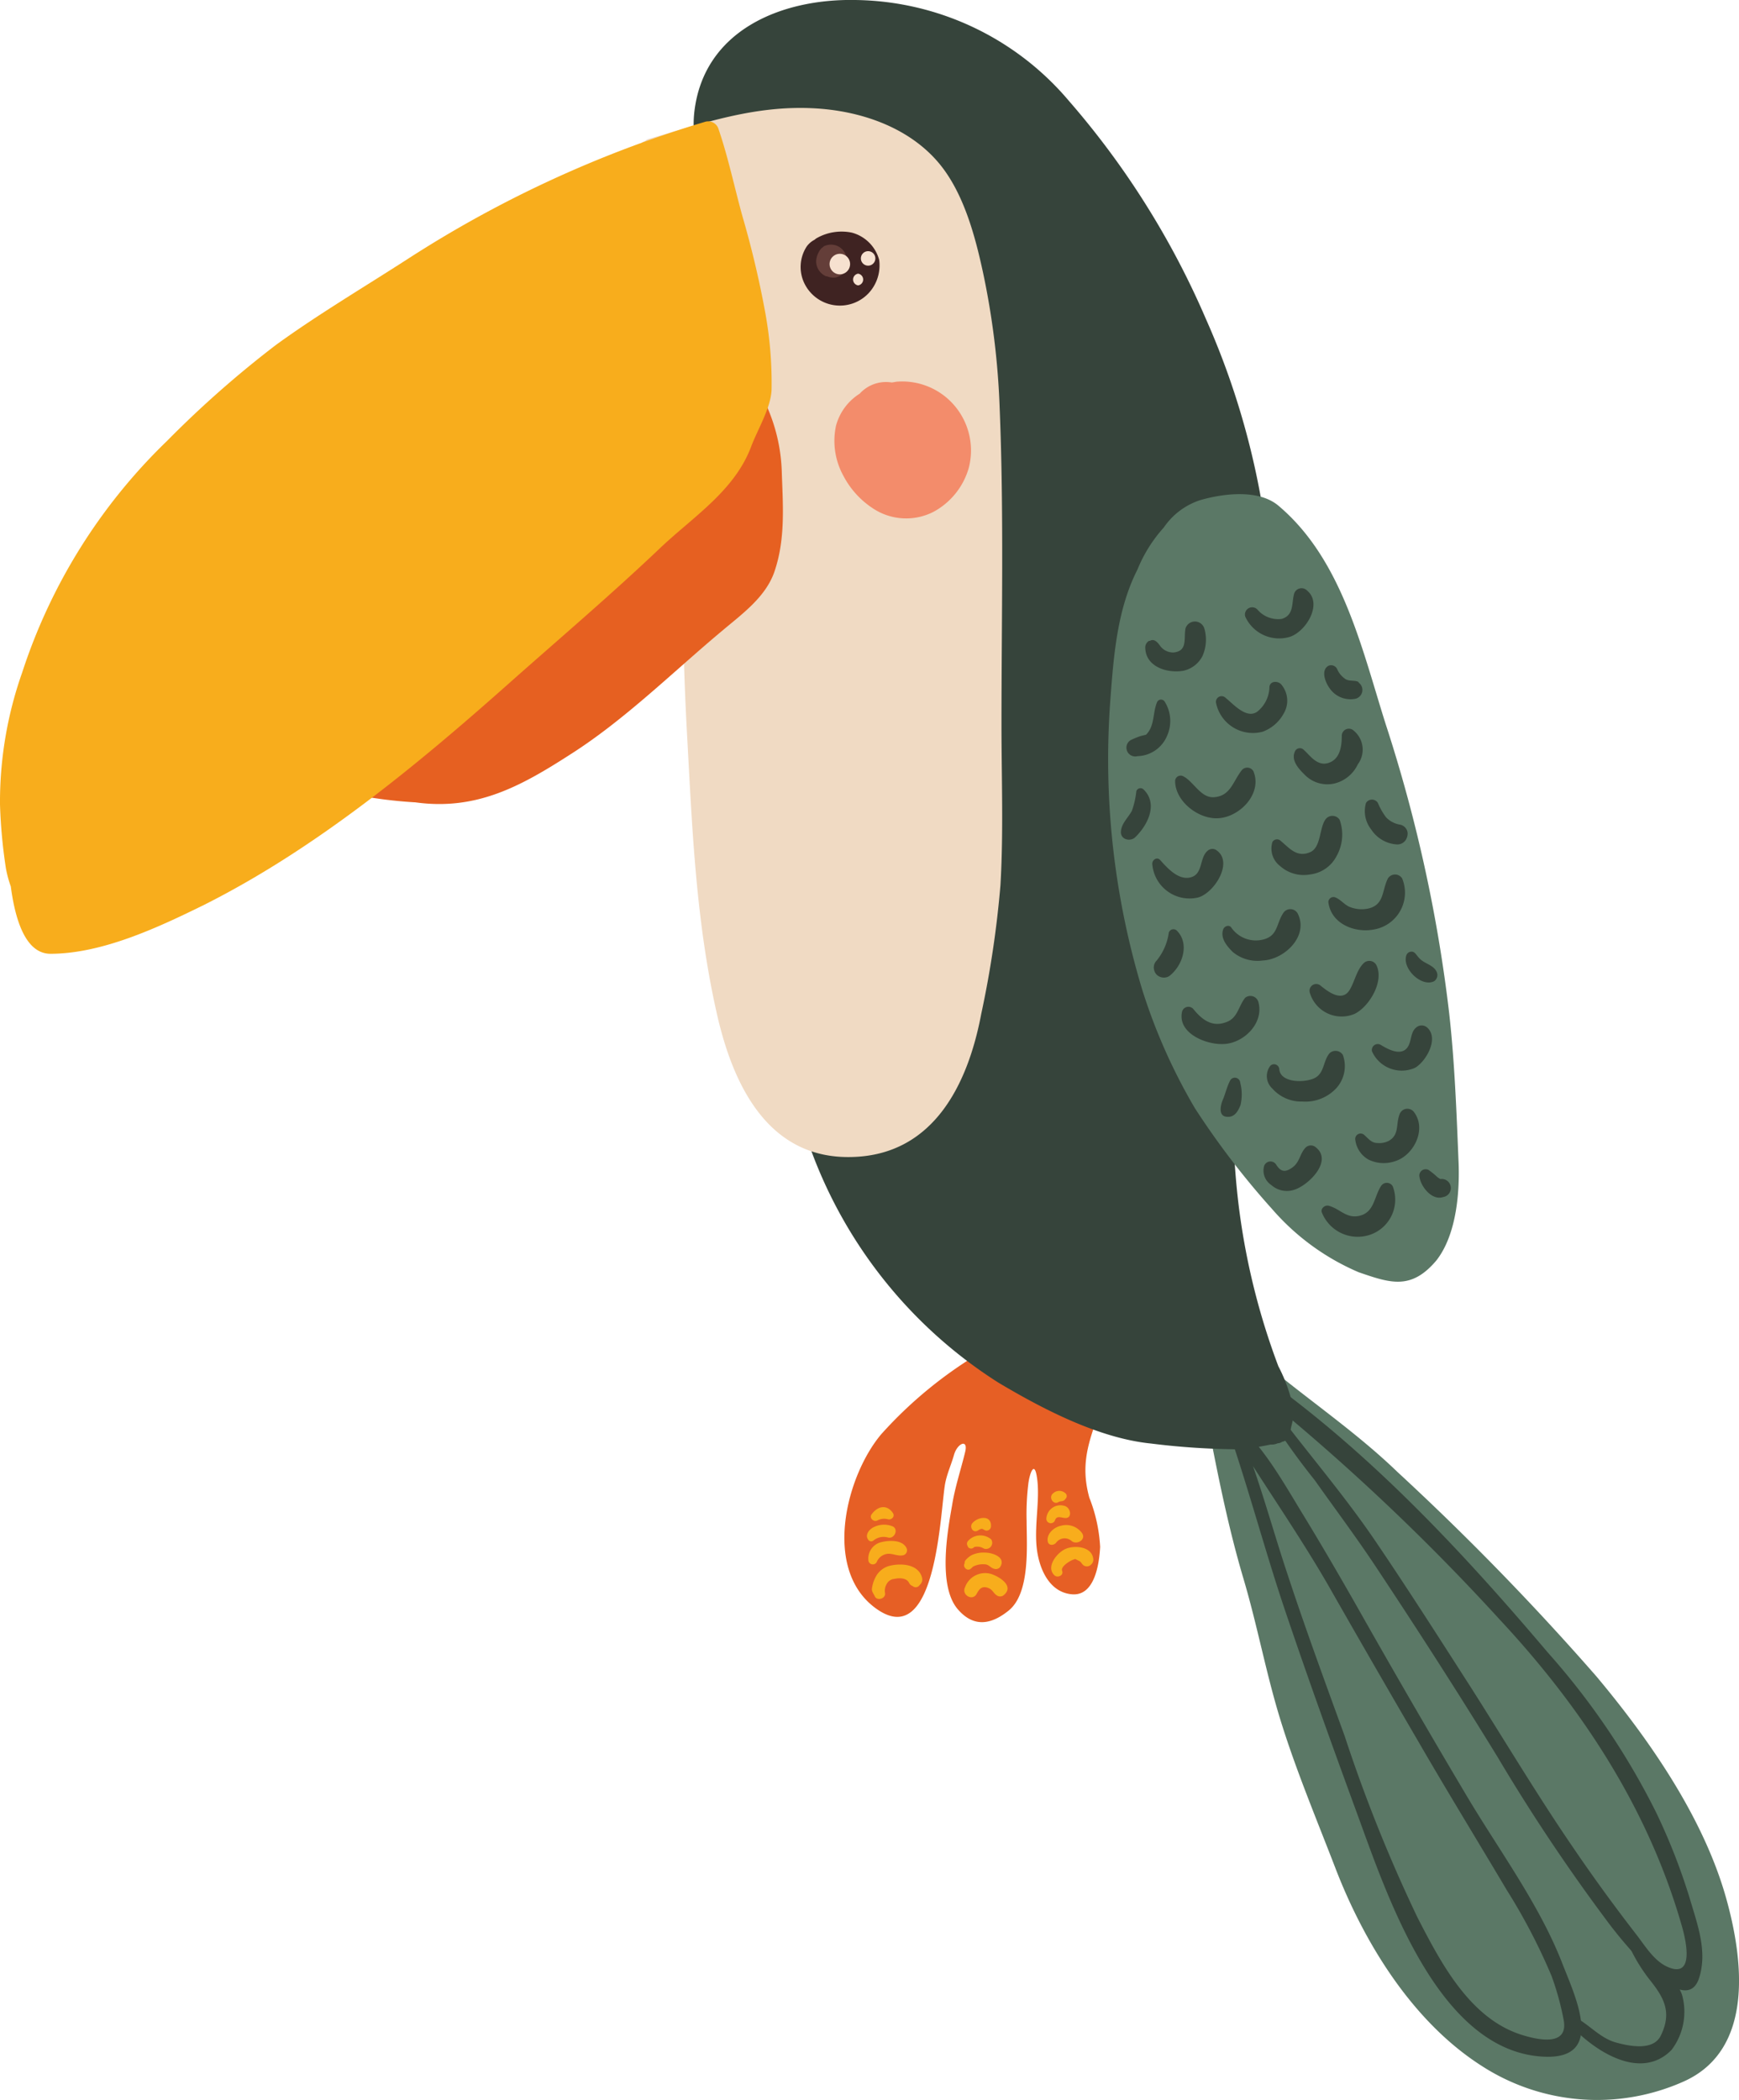 <svg xmlns="http://www.w3.org/2000/svg" width="132.21" height="159.62" viewBox="0 0 132.21 159.62">
  <defs>
    <style>
      .cls-1 {
        fill: #5b7866;
      }

      .cls-2 {
        fill: #e65f25;
      }

      .cls-3 {
        fill: #36443b;
      }

      .cls-4 {
        fill: #f0dac3;
      }

      .cls-5 {
        fill: #e66021;
      }

      .cls-6 {
        fill: #f8ad1c;
      }

      .cls-7 {
        fill: #3f2322;
      }

      .cls-8 {
        fill: #643e39;
      }

      .cls-9 {
        fill: #f6e1d0;
      }

      .cls-10 {
        fill: #f38c6b;
      }
    </style>
  </defs>
  <title>Asset 9animals4</title>
  <g id="Layer_2" data-name="Layer 2">
    <g id="Objects">
      <g>
        <path class="cls-1" d="M131.22,144.22c-1.72-6.09-5.82-12-9.85-16.81a202,202,0,0,0-15.14-15.55c-5.28-5.09-11.87-8.47-16.11-14.59A.76.76,0,0,0,88.8,98c.94,1.75,1.22,3.67,1.88,5.52l.7,2c.2,1.18.39,2.36.62,3.54.72,3.69,1.46,7.29,2.53,10.9s1.71,7.15,2.79,10.67c1.18,3.84,2.75,7.57,4.19,11.31,2.2,5.73,5.89,11.73,11.15,15.08A16.15,16.15,0,0,0,128,158.2C133.4,155.79,132.54,148.9,131.22,144.22Z"/>
        <path class="cls-2" d="M81.79,101.14c-1.78-1.8-4.07-.62-5.77.55-.43.29-.89.68-1.29,1l0,0A32.33,32.33,0,0,0,67,109c-2.65,3.14-4.46,10.16-.52,13.16,4.81,3.66,5-7.63,5.39-9.48.15-.73.46-1.4.66-2.11.26-.9,1.09-1.23.85-.23-.33,1.37-.78,2.69-1,4.09-.37,2.06-1.07,6.13.44,7.88,1.21,1.4,2.53,1.17,3.86.1,1.67-1.34,1.37-5,1.37-6.79a19.17,19.17,0,0,1,.14-2.93c.11-.76.48-1.79.67-.23s-.2,3.34-.06,5,.92,3.56,2.7,3.71,2.08-2.47,2.14-3.6a11.84,11.84,0,0,0-.82-3.74c-.73-2.63,0-4.38.85-6.77C84.39,105,83.23,102.6,81.79,101.14Z"/>
        <path class="cls-3" d="M97.19,103.84a53,53,0,0,1-3-12.08c-1-8-.24-16.53.84-24.44,1-7.46,1.94-15.11,1.65-22.64a59.17,59.17,0,0,0-5-20.44A63.35,63.35,0,0,0,81.25,7.65,21.59,21.59,0,0,0,65,0C59.35-.1,53.51,2.33,52.79,8.49c-.33,2.86.89,6.11,1.4,8.89.68,3.68,1.38,7.34,2,11,1.56,10.06.11,20.26.91,30.36.34,4.41.56,8.85.87,13.27a59,59,0,0,0,3.3,14.28,35.33,35.33,0,0,0,14.63,18.79c3.36,2,7.63,4.23,11.6,4.63a55.89,55.89,0,0,0,6.72.44,20.52,20.52,0,0,0,2.37-.36,1.15,1.15,0,0,0,.55-.1h0a.57.57,0,0,0,.33-.11.77.77,0,0,0,.64-.74c0-.37.27-1,.26-1.58A12,12,0,0,0,97.19,103.84Z"/>
        <path class="cls-1" d="M110.88,88.11c-.15-3.69-.29-7.39-.7-11.07a113.24,113.24,0,0,0-4.83-22c-1.82-5.75-3.31-12.53-8.16-16.61-1.51-1.27-4.21-.92-5.94-.42a5.35,5.35,0,0,0-2.77,2.08,10.86,10.86,0,0,0-2,3.19c-1.56,3.06-1.82,6.63-2.07,10a60.49,60.49,0,0,0,2.43,21.94,43.4,43.4,0,0,0,4,9,61.34,61.34,0,0,0,5.9,7.7,18.11,18.11,0,0,0,6.55,4.77c2.43.84,4,1.37,5.91-.89C110.77,93.8,111,90.45,110.88,88.11Z"/>
        <path class="cls-4" d="M76,31a59.27,59.27,0,0,0-1.28-10.36c-.6-2.76-1.47-6-3.33-8.23-2.31-2.76-6-4-9.53-4.18C57.38,8,53.55,9.34,49.31,10.56a.61.61,0,0,0-.27.16.66.66,0,0,0-.49.67v.23c0,3.17.94,6.09,1.57,9.2A78,78,0,0,1,51.5,33.21c.06,1.7.43,3.38.48,5.08s-.07,3.42-.08,5.12c0,4.07.1,8.09.32,12.15.4,7.29.67,14.42,2.3,21.57,1.26,5.52,4,11.05,10.38,10.8,6.06-.22,8.68-5.47,9.7-10.87a76.9,76.9,0,0,0,1.46-9.78c.24-4.06.08-8.15.08-12.22C76.14,47,76.33,39,76,31Z"/>
        <path class="cls-5" d="M59.44,36a13.26,13.26,0,0,0-1.34-5.55c-.51-.94-1.73-.12-2.29.19-4.5,2.52-8.32,5.73-12.41,8.88s-8,6.3-11.71,9.74c-1.94,1.81-4.06,3.42-6,5.22-1.09,1-2.6,1.8-3.7,2.86a4.56,4.56,0,0,0-1-.06.58.58,0,0,0,0,1.16h.1a.74.74,0,0,0,1.34.59l.15-.19c.74.26,1.51.57,2.11.73.85.23,1.64.63,2.49.87a34.33,34.33,0,0,0,4.4.54c4.63.64,8-1.21,11.76-3.63C47.52,54.7,51.23,51,55,47.86c1.49-1.25,3.23-2.52,3.88-4.42C59.71,41,59.53,38.52,59.44,36Z"/>
        <path class="cls-6" d="M58.2,23.87a73.26,73.26,0,0,0-1.76-7.45c-.6-2.17-1.08-4.47-1.81-6.6a.82.82,0,0,0-1-.57A88.16,88.16,0,0,0,31,19.68c-3.33,2.15-6.8,4.2-10,6.52a79.11,79.11,0,0,0-8.31,7.32,42.87,42.87,0,0,0-11,17.58A29.56,29.56,0,0,0,0,61.14,39.71,39.71,0,0,0,.45,66a8.62,8.62,0,0,0,.37,1.37c.29,2.19,1,5.1,3,5.12,3.94,0,8.2-2,11.66-3.7,8.57-4.3,16.24-10.65,23.38-17,3.78-3.35,7.66-6.65,11.32-10.13,2.53-2.4,5.68-4.36,6.94-7.75.48-1.27,1.48-2.9,1.54-4.28A29.73,29.73,0,0,0,58.2,23.87Z"/>
        <path class="cls-7" d="M64.76,17.68a3.84,3.84,0,0,0-2.67.42,1,1,0,0,0-.16.12,1.67,1.67,0,0,0-.61.53,2.86,2.86,0,0,0-.21,2.69,3,3,0,0,0,4.93.84,3.1,3.1,0,0,0,.8-2.53A2.94,2.94,0,0,0,64.76,17.68Z"/>
        <g>
          <path class="cls-8" d="M64.42,19.67a.39.39,0,0,0-.06-.11,1.24,1.24,0,0,0-.68-.86,1.22,1.22,0,0,0-1,0h0c-.05,0-.07.06-.11.08l-.12.09a1.63,1.63,0,0,0-.4.94A1.24,1.24,0,0,0,62.81,21l.07,0a1,1,0,0,0,.28.08h0a1.12,1.12,0,0,0,.41,0l.19-.07.2-.1.07-.05A1.06,1.06,0,0,0,64.42,19.67Z"/>
          <path class="cls-9" d="M63.85,19.29a.78.78,0,0,0,0,1.56A.78.78,0,0,0,63.85,19.29Z"/>
          <path class="cls-9" d="M66,19.09a.55.55,0,0,0,0,1.1A.55.55,0,0,0,66,19.09Z"/>
          <path class="cls-9" d="M65.24,20.8a.45.45,0,0,0,0,.89A.45.45,0,0,0,65.24,20.8Z"/>
        </g>
        <path class="cls-10" d="M72.49,30.74A5.21,5.21,0,0,0,68.33,29c-.18,0-.36.05-.53.07a2.7,2.7,0,0,0-2.44.85,4.14,4.14,0,0,0-1.8,2.43,5.5,5.5,0,0,0,.57,3.83,6.6,6.6,0,0,0,2.27,2.48,4.56,4.56,0,0,0,4.57.24,5.51,5.51,0,0,0,2.68-3.33A5.26,5.26,0,0,0,72.49,30.74Z"/>
        <path class="cls-3" d="M91.56,47.76a.75.75,0,0,0-1.43,0c-.15.76.19,1.73-.92,1.83a1.22,1.22,0,0,1-1-.49c-.17-.24-.45-.6-.79-.39l-.07,0a.58.58,0,0,0-.28.48c0,1.48,1.65,2,2.89,1.79a2.14,2.14,0,0,0,1.45-1.1A3.05,3.05,0,0,0,91.56,47.76Z"/>
        <path class="cls-3" d="M99.38,44.89a.59.59,0,0,0-1,.26c-.19.73,0,1.61-.94,1.89a2.07,2.07,0,0,1-1.85-.72.55.55,0,0,0-.92.54A2.83,2.83,0,0,0,98,48.42C99.27,48.06,100.59,45.9,99.38,44.89Z"/>
        <path class="cls-3" d="M97.45,52.07c-.22-.33-.87-.36-.94.12a2.45,2.45,0,0,1-.94,1.91c-.83.56-1.82-.61-2.39-1.06a.43.43,0,0,0-.72.42A2.86,2.86,0,0,0,96,55.61a3,3,0,0,0,1.6-1.39A1.9,1.9,0,0,0,97.45,52.07Z"/>
        <path class="cls-3" d="M103.32,51.85c-.3-.18-.66-.05-1-.22a1.74,1.74,0,0,1-.64-.73.51.51,0,0,0-.68-.3c-.61.34-.23,1.28.08,1.7a1.92,1.92,0,0,0,2,.8.69.69,0,0,0,.17-1.25Z"/>
        <path class="cls-3" d="M88.55,53.33a.33.33,0,0,0-.6.08c-.32.8-.16,1.78-.82,2.43,0,0-.38.09-.44.11a6.59,6.59,0,0,0-.73.3.67.67,0,0,0,.52,1.22,2.51,2.51,0,0,0,2.25-1.55A2.76,2.76,0,0,0,88.55,53.33Z"/>
        <path class="cls-3" d="M95.29,58.61a.54.54,0,0,0-.85-.11c-.7.84-.85,2-2.15,2.09-1,.07-1.55-1.2-2.33-1.59a.42.42,0,0,0-.62.35c0,1.56,1.78,2.91,3.24,2.84C94.26,62.12,96,60.3,95.29,58.61Z"/>
        <path class="cls-3" d="M102.93,55.54a.54.54,0,0,0-.92.38c0,.81-.13,1.77-1,2.06s-1.41-.57-1.9-1a.41.41,0,0,0-.68.18c-.28.67.35,1.32.79,1.75a2.4,2.4,0,0,0,2.22.64,2.66,2.66,0,0,0,1.79-1.46A1.87,1.87,0,0,0,102.93,55.54Z"/>
        <path class="cls-3" d="M86.94,60a.33.33,0,0,0-.55.14,6.32,6.32,0,0,1-.34,1.49c-.29.53-.78.94-.83,1.56s.7.8,1.08.45C87.28,62.69,88.06,61.09,86.94,60Z"/>
        <path class="cls-3" d="M92.44,64.59a.54.54,0,0,0-.64.08c-.62.54-.33,1.73-1.24,2s-1.74-.61-2.35-1.3c-.25-.29-.67,0-.6.36A2.84,2.84,0,0,0,91,68.23C92.23,68,93.88,65.51,92.44,64.59Z"/>
        <path class="cls-3" d="M101.85,62.31a.65.65,0,0,0-1.1,0c-.45.67-.32,2.11-1.15,2.46-1,.42-1.55-.29-2.23-.86a.4.4,0,0,0-.63.08,1.67,1.67,0,0,0,.58,1.83,2.7,2.7,0,0,0,2.28.64,2.6,2.6,0,0,0,2-1.37A3.33,3.33,0,0,0,101.85,62.31Z"/>
        <path class="cls-3" d="M107,63.2a.73.73,0,0,0-.53-.52,1.89,1.89,0,0,1-1.09-.56,4.88,4.88,0,0,1-.62-1.09.53.53,0,0,0-.91,0,2.24,2.24,0,0,0,.39,2,2.51,2.51,0,0,0,2,1.15.76.76,0,0,0,.73-.55A.77.77,0,0,0,107,63.2Z"/>
        <path class="cls-3" d="M89.46,70.72a.37.37,0,0,0-.6.16A4.28,4.28,0,0,1,87.94,73a.74.74,0,0,0-.19.74.72.72,0,0,0,.19.34.79.79,0,0,0,.93.12C89.9,73.44,90.48,71.72,89.46,70.72Z"/>
        <path class="cls-3" d="M98.65,69.41a.64.64,0,0,0-1.1,0c-.53.82-.39,1.72-1.53,2a2.27,2.27,0,0,1-2.42-.93c-.18-.23-.54-.07-.61.17-.22.66.28,1.25.73,1.7A2.93,2.93,0,0,0,96,73C97.64,72.93,99.54,71.14,98.65,69.41Z"/>
        <path class="cls-3" d="M106.6,66.76a.64.64,0,0,0-1.08,0c-.47.92-.26,2-1.49,2.29a2.45,2.45,0,0,1-1.44-.13c-.42-.19-.67-.57-1.11-.73a.39.39,0,0,0-.49.37c.2,1.65,2,2.37,3.48,2.08A2.84,2.84,0,0,0,106.6,66.76Z"/>
        <path class="cls-3" d="M95.66,76.12a.63.63,0,0,0-1-.28c-.49.61-.56,1.5-1.37,1.82-1.12.46-1.9-.15-2.59-1a.5.5,0,0,0-.83.22c-.37,1.64,1.8,2.51,3.08,2.47C94.49,79.35,96.15,77.78,95.66,76.12Z"/>
        <path class="cls-3" d="M104.63,73.33a.61.61,0,0,0-.95-.13c-.53.51-.68,1.37-1.05,2-.57,1-1.64.19-2.22-.28a.51.51,0,0,0-.84.49A2.52,2.52,0,0,0,103,77.05C104.13,76.48,105.26,74.54,104.63,73.33Z"/>
        <path class="cls-3" d="M109.2,73.82c-.23-.46-.84-.57-1.21-.91s-.4-.65-.78-.57h0a.41.41,0,0,0-.3.3c-.3,1,1.18,2.42,2.13,1.93A.57.57,0,0,0,109.2,73.82Z"/>
        <path class="cls-3" d="M94.29,82.29a.41.41,0,0,0-.75-.2c-.26.48-.36,1-.58,1.51-.15.35-.36,1.18.25,1.27s.89-.35,1.1-.88A3.49,3.49,0,0,0,94.29,82.29Z"/>
        <path class="cls-3" d="M102.09,80.17a.66.66,0,0,0-1-.13c-.49.56-.39,1.44-1.06,1.85s-2.65.47-2.77-.61a.4.4,0,0,0-.68-.28,1.28,1.28,0,0,0,.14,1.72,2.94,2.94,0,0,0,2.29,1,3.22,3.22,0,0,0,2.57-1A2.49,2.49,0,0,0,102.09,80.17Z"/>
        <path class="cls-3" d="M108.52,78.11a.63.63,0,0,0-.87,0c-.45.38-.31,1.08-.68,1.54-.51.62-1.48.08-2-.24a.45.45,0,0,0-.66.5,2.48,2.48,0,0,0,3.26,1.25C108.4,80.7,109.42,78.94,108.52,78.11Z"/>
        <path class="cls-3" d="M100.05,87.21a.57.57,0,0,0-.78,0c-.45.45-.44,1.1-1,1.51s-.9.35-1.25-.21a.51.51,0,0,0-.92.13,1.32,1.32,0,0,0,.56,1.43,1.77,1.77,0,0,0,1.75.35C99.48,90.08,101.34,88.25,100.05,87.21Z"/>
        <path class="cls-3" d="M107.53,84.56a.63.63,0,0,0-1.13.14c-.29.76,0,1.52-.8,2a1.58,1.58,0,0,1-.89.17c-.45,0-.7-.36-1-.62a.41.41,0,0,0-.67.39,2,2,0,0,0,1,1.49,2.64,2.64,0,0,0,2.06.11C107.44,87.81,108.48,85.89,107.53,84.56Z"/>
        <path class="cls-3" d="M105.88,90.15a.52.52,0,0,0-.89,0c-.51.78-.5,1.93-1.55,2.23s-1.53-.5-2.42-.74c-.28-.08-.65.21-.52.52a2.93,2.93,0,0,0,3.61,1.7A2.82,2.82,0,0,0,105.88,90.15Z"/>
        <path class="cls-3" d="M109.51,89.61c.08,0,.07,0,0,0a1.25,1.25,0,0,1-.3-.21,5.49,5.49,0,0,0-.6-.48.48.48,0,0,0-.69.54c.11.74.95,1.8,1.79,1.52A.68.68,0,0,0,109.51,89.61Z"/>
        <path class="cls-3" d="M118.76,149.18c-1.73-4.43-4.75-8.5-7.18-12.57q-4.23-7.11-8.3-14.31c-1.38-2.43-2.78-4.84-4.24-7.23s-2.9-5-5-6.9a.53.53,0,0,0-.1-.06l-.1-.24c-.16-.36-.77-.1-.64.27,1.66,4.73,2.93,9.62,4.54,14.38,1.69,5,3.49,10,5.32,15,2.27,6.14,6.24,18.69,14.59,18.8C122,156.34,119.75,151.73,118.76,149.18Zm-3.11,5.46c-3.93-1.26-6.12-5.49-7.88-8.9a115.17,115.17,0,0,1-5.54-13.8c-1.49-4.1-3-8.2-4.36-12.34-.9-2.7-1.67-5.47-2.61-8.17,1.93,3,3.92,5.94,5.69,9q3.42,6,6.87,11.91c2.2,3.8,4.49,7.53,6.73,11.3a45.13,45.13,0,0,1,3.41,6.54,21,21,0,0,1,.9,3.24C119.33,155.55,117,155.07,115.65,154.64Z"/>
        <path class="cls-3" d="M128.48,144.33a46.37,46.37,0,0,0-2.55-6.54,55.4,55.4,0,0,0-8.26-12.2c-6.69-7.9-14-15.7-22.57-21.6-.51-.34-1.14.47-.66.85l1.3,1a.24.24,0,0,0-.13.36,52.86,52.86,0,0,0,4.34,6.29c1.57,2.22,3.2,4.39,4.7,6.66,3.14,4.73,6.22,9.52,9.19,14.36a141.53,141.53,0,0,0,8.58,12.81c.39.51,5.67,7.43,6.76,4C129.82,148.31,129.06,146.3,128.48,144.33Zm-1.67,5.17c-1.06-.45-1.74-1.62-2.42-2.49-1.68-2.17-3.29-4.38-4.83-6.65-2.74-4-5.24-8.21-7.86-12.31-2.33-3.63-4.65-7.26-7.07-10.83-2.55-3.77-5.55-7.18-8.24-10.83A167.92,167.92,0,0,1,114,123.07c6.25,6.7,11.29,14.37,13.83,23.19C128,146.83,129.06,150.47,126.81,149.5Z"/>
        <path class="cls-3" d="M127.88,151.61a2.87,2.87,0,0,0-1.12-1.43,18,18,0,0,1-2.3-2.4c-.25-.26-.63.07-.48.38a12.78,12.78,0,0,0,1.42,2.28c1.11,1.38,1.73,2.49.87,4.26-.58,1.21-2.45.8-3.43.53-1.18-.33-2-1.34-3.1-1.93a.36.36,0,0,0-.44.06l0,0a.31.31,0,0,0,0,.44c1.68,1.89,5.34,4.48,7.78,2A4.8,4.8,0,0,0,127.88,151.61Z"/>
        <path class="cls-6" d="M70.1,119.9c-.27-1-1.51-1.1-2.36-.92a1.67,1.67,0,0,0-1.11.77,2.62,2.62,0,0,0-.33.91c-.06.28.1.43.2.65.16.39.83.2.79-.21a1,1,0,0,1,.12-.71A.72.72,0,0,1,68,120c.39-.09.95-.08,1.13.33a.44.44,0,0,0,.25.21.35.35,0,0,0,.54-.08A.54.54,0,0,0,70.1,119.9Z"/>
        <path class="cls-6" d="M68.9,117.62c-.32-.6-1.3-.56-1.87-.42a1.28,1.28,0,0,0-1,1.45.34.34,0,0,0,.62.08,1,1,0,0,1,.91-.64c.39,0,.74.2,1.12.11A.39.39,0,0,0,68.9,117.62Z"/>
        <path class="cls-6" d="M67.85,116a1.74,1.74,0,0,0-1.43.07c-.35.17-.67.58-.42.94a.27.27,0,0,0,.42.06,1.23,1.23,0,0,1,1.08-.22C68,117,68.35,116.21,67.85,116Z"/>
        <path class="cls-6" d="M67.89,115c-.47-.7-1.18-.53-1.63.1-.2.28.18.61.46.45a1.1,1.1,0,0,1,.8-.08C67.77,115.53,68.06,115.27,67.89,115Z"/>
        <path class="cls-6" d="M75.37,119.63a1.62,1.62,0,0,0-2,1c-.29.58.56,1.09.88.51.19-.35.37-.6.8-.48s.45.43.76.61a.44.44,0,0,0,.54-.07C77.12,120.51,75.93,119.81,75.37,119.63Z"/>
        <path class="cls-6" d="M74.88,118a2.12,2.12,0,0,0-1,.19,1.66,1.66,0,0,0-.44.35.42.42,0,0,0-.1.17s0,.07,0,.1,0,.13,0,0c-.17.26.17.62.43.44a1.8,1.8,0,0,0,.2-.18,1.64,1.64,0,0,1,.88-.18c.34,0,.47.3.77.35a.4.4,0,0,0,.44-.18C76.48,118.32,75.41,118,74.88,118Z"/>
        <path class="cls-6" d="M75.36,117a1.26,1.26,0,0,0-1.74.09.32.32,0,0,0-.09.33,1.11,1.11,0,0,0,.07.16.29.29,0,0,0,.46,0,.94.94,0,0,1,.73.11A.47.47,0,0,0,75.36,117Z"/>
        <path class="cls-6" d="M73.92,115.77c-.24.29.07.78.43.55s.34-.08.58,0a.33.33,0,0,0,.41-.31C75.39,115.11,74.33,115.27,73.92,115.77Z"/>
        <path class="cls-6" d="M83.11,118.43c-.14-.92-1.47-1-2.12-.7s-1.5,1.37-.82,2c.23.22.72,0,.58-.34s.65-.8.87-.86,0-.09.21,0l.21.1c.17.08.21.28.39.37a.44.44,0,0,0,.5-.07l0,0A.5.5,0,0,0,83.11,118.43Z"/>
        <path class="cls-6" d="M82.25,116.5a1.49,1.49,0,0,0-1.59-.54c-.53.11-1.12.62-1,1.21.07.32.47.29.63.08a.8.8,0,0,1,1.17-.14C81.87,117.46,82.62,117,82.25,116.5Z"/>
        <path class="cls-6" d="M80.93,114.45a1.07,1.07,0,0,0-1.38,1,.34.34,0,0,0,.66.09c.13-.39.51-.17.77-.17C81.55,115.41,81.41,114.57,80.93,114.45Z"/>
        <path class="cls-6" d="M81,113.49a.69.69,0,0,0-.93,0c-.38.29,0,.92.4.67.18-.11.38,0,.53-.24A.28.28,0,0,0,81,113.49Z"/>
      </g>
    </g>
  </g>
</svg>
